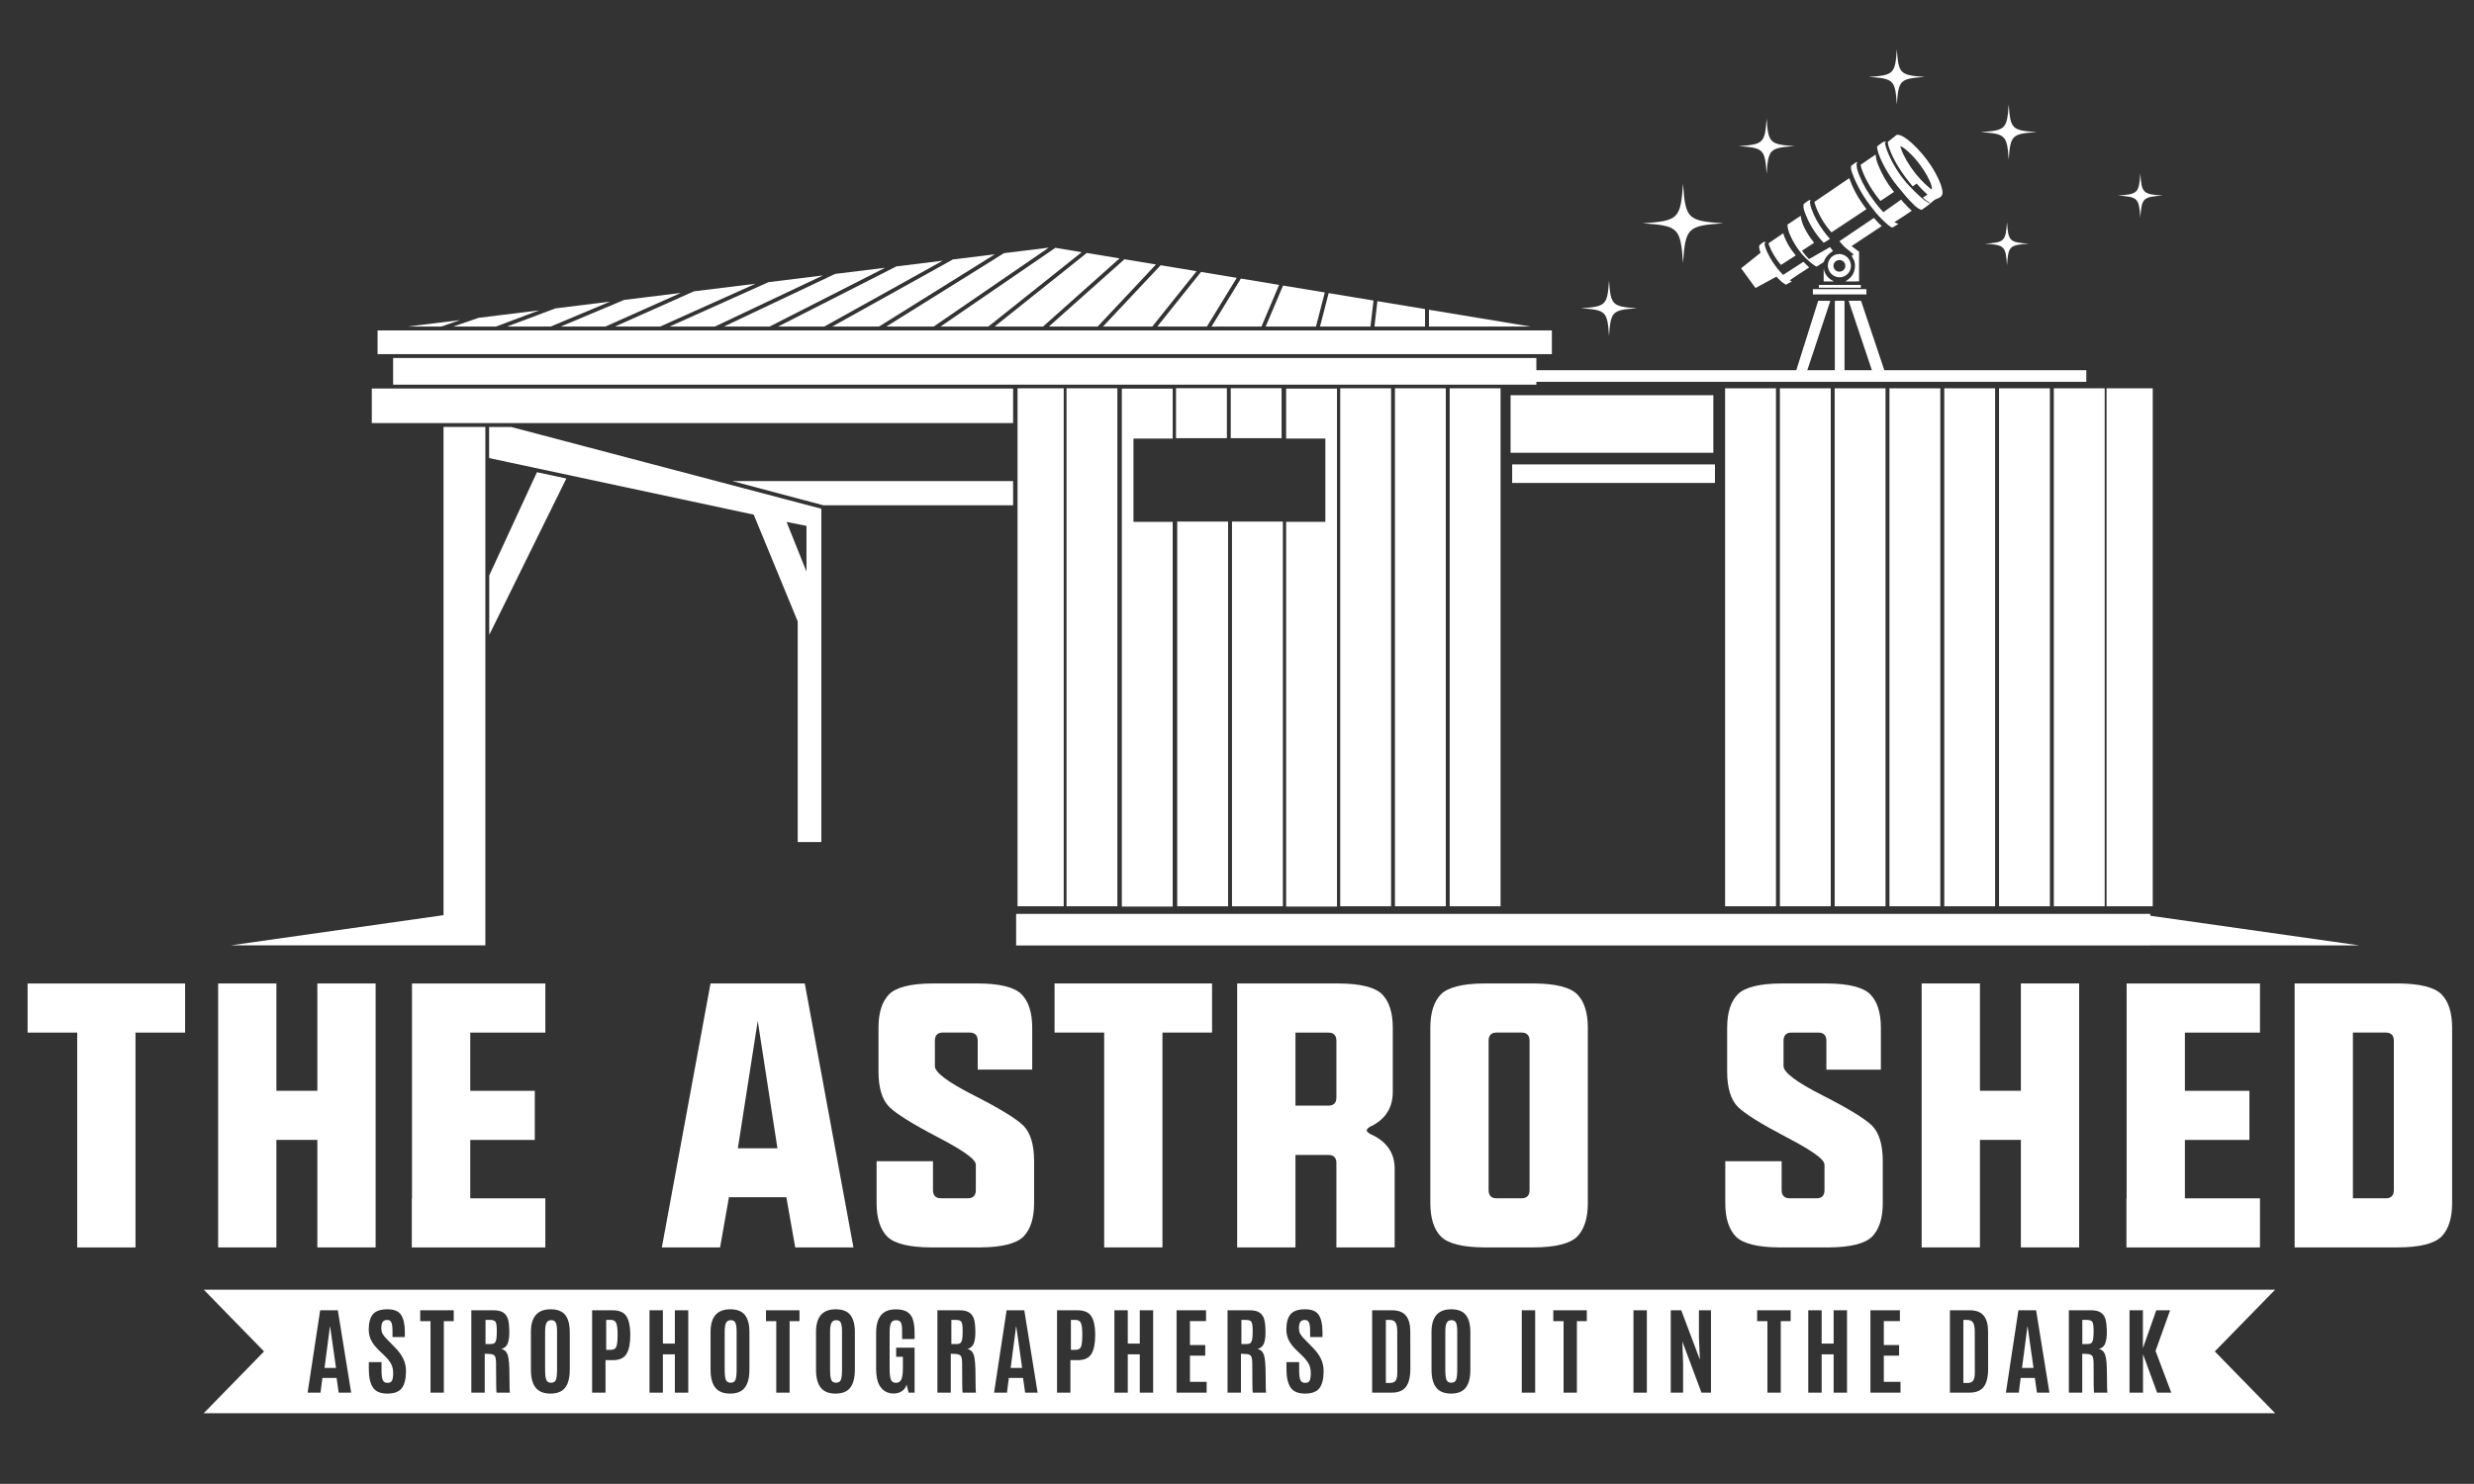<?xml version="1.0" encoding="UTF-8" standalone="no"?>
<!DOCTYPE svg PUBLIC "-//W3C//DTD SVG 1.1//EN" "http://www.w3.org/Graphics/SVG/1.1/DTD/svg11.dtd">
<svg width="100%" height="100%" viewBox="0 0 8334 5000" version="1.1" xmlns="http://www.w3.org/2000/svg" xmlns:xlink="http://www.w3.org/1999/xlink" xml:space="preserve" xmlns:serif="http://www.serif.com/" style="fill-rule:evenodd;clip-rule:evenodd;stroke-linejoin:round;stroke-miterlimit:2;">
    <rect x="0" y="0" width="8334" height="5000" fill="#333333" stroke="none"/>
    <g id="Layer-1" serif:id="Layer 1" transform="matrix(4.167,0,0,4.167,-5.229,-2285.34)">
        <g transform="matrix(1.115,0,0,1.096,373.175,812.506)">
            <path d="M0,-4.765L-38.06,0L-13.658,0L0,-4.765Z" style="fill:white;fill-rule:nonzero;"/>
        </g>
        <g transform="matrix(1.115,0,0,1.096,402.196,799.417)">
            <path d="M0,11.94L22.637,3.299L31.278,0L-12.565,5.489L-17.348,7.157L-31.058,11.94L0,11.94Z" style="fill:white;fill-rule:nonzero;"/>
        </g>
        <g transform="matrix(1.115,0,0,1.096,1246.02,815.625)">
            <rect x="-842.631" y="0" width="851.408" height="17.494" style="fill:white;fill-rule:nonzero;"/>
        </g>
        <g transform="matrix(1.115,0,0,1.096,579.154,771.172)">
            <path d="M0,37.706L52.871,12.253L78.324,0L38.878,4.938L-32.855,37.706L0,37.706Z" style="fill:white;fill-rule:nonzero;"/>
        </g>
        <g transform="matrix(1.115,0,0,1.096,498.334,777.88)">
            <path d="M0,31.587L32.814,31.587L80.28,9.905L101.962,0L57.31,5.59L39.426,13.702L0,31.587Z" style="fill:white;fill-rule:nonzero;"/>
        </g>
        <g transform="matrix(1.015,-0.453,-0.46,-0.998,497.475,816.324)">
            <path d="M-4.131,5.699L55.917,5.699L16.342,17.998L-33.691,19.108L-4.131,5.699Z" style="fill:white;fill-rule:nonzero;"/>
        </g>
        <g transform="matrix(1.115,0,0,1.096,446.413,792.361)">
            <path d="M0,18.377L43.022,0L3.471,4.951L-6.245,8.661L-31.698,18.377L0,18.377Z" style="fill:white;fill-rule:nonzero;"/>
        </g>
        <g transform="matrix(1.115,0,0,1.096,435.337,1061.82)">
            <path d="M0,-120.017C-0.316,-119.329 -0.78,-118.312 -1.369,-117.02C-1.605,-116.504 -1.86,-115.943 -2.134,-115.342C-2.545,-114.44 -2.997,-113.447 -3.486,-112.373C-3.811,-111.658 -4.153,-110.907 -4.509,-110.124C-5.577,-107.775 -6.777,-105.137 -8.065,-102.302C-8.709,-100.885 -9.375,-99.418 -10.059,-97.914C-10.742,-96.41 -11.443,-94.868 -12.155,-93.3C-12.392,-92.777 -12.631,-92.252 -12.871,-91.724C-13.351,-90.667 -13.835,-89.601 -14.322,-88.528C-14.676,-87.749 -15.032,-86.964 -15.389,-86.179C-15.657,-85.589 -15.925,-84.998 -16.194,-84.407C-17.536,-81.451 -18.885,-78.48 -20.21,-75.561C-20.563,-74.783 -20.914,-74.01 -21.263,-73.24C-21.635,-72.422 -22.004,-71.608 -22.37,-70.803C-22.606,-70.282 -22.841,-69.765 -23.075,-69.25C-24.315,-66.519 -25.508,-63.889 -26.63,-61.417C-26.92,-60.777 -27.206,-60.149 -27.486,-59.531C-27.642,-59.188 -27.796,-58.849 -27.948,-58.513C-28.365,-57.595 -28.768,-56.706 -29.156,-55.851C-29.325,-55.479 -29.49,-55.115 -29.653,-54.756C-30.028,-53.93 -30.387,-53.139 -30.729,-52.386C-31.04,-51.699 -31.337,-51.045 -31.618,-50.426C-31.926,-49.746 -32.215,-49.11 -32.484,-48.518C-32.6,-48.262 -32.712,-48.014 -32.82,-47.776C-32.951,-47.488 -33.075,-47.214 -33.194,-46.953C-33.292,-46.737 -33.386,-46.53 -33.475,-46.332C-34.023,-45.124 -34.411,-44.27 -34.598,-43.858L-34.598,0L21.303,-115.384L0,-120.017Z" style="fill:white;fill-rule:nonzero;"/>
        </g>
        <g transform="matrix(1.115,0,0,1.096,932.784,762.913)">
            <path d="M0,45.24L32.127,4.399L28.363,3.764L6.047,0L-35.761,45.24L0,45.24Z" style="fill:white;fill-rule:nonzero;"/>
        </g>
        <g transform="matrix(0.428,-1.012,-1.029,-0.421,1031.2,788.697)">
            <path d="M-23.563,0.086L9.745,0.086L3.407,27.463L-37.493,33.539L-23.563,0.086Z" style="fill:white;fill-rule:nonzero;"/>
        </g>
        <g transform="matrix(0.99,-0.504,-0.512,-0.974,637.642,822.603)">
            <path d="M-7.131,14.063L87.176,14.063L52.9,26.697L-36.547,29.29L-7.131,14.063Z" style="fill:white;fill-rule:nonzero;"/>
        </g>
        <g transform="matrix(1.115,0,0,1.096,1109.17,785.448)">
            <path d="M0,24.683L2.204,5.489L-30.338,0L-32.676,9.207L-36.607,24.683L0,24.683Z" style="fill:white;fill-rule:nonzero;"/>
        </g>
        <g transform="matrix(1.115,0,0,1.096,1156.43,812.506)">
            <path d="M0,-12.414L0,0L73.601,0L0,-12.414Z" style="fill:white;fill-rule:nonzero;"/>
        </g>
        <g transform="matrix(-1.099,-0.182,-0.185,1.081,1111.99,802.719)">
            <path d="M-35.857,-10.069L-0.819,-10.069L-1.812,8.748L-38.001,2.645L-35.857,-10.069Z" style="fill:white;fill-rule:nonzero;"/>
        </g>
        <g transform="matrix(1.115,0,0,1.096,976.923,768.327)">
            <path d="M0,40.302L8.133,26.797L21.638,4.372L-4.281,0L-35.984,40.302L0,40.302Z" style="fill:white;fill-rule:nonzero;"/>
        </g>
        <g transform="matrix(0.941,-0.587,-0.597,-0.926,732.087,822.68)">
            <path d="M-10.383,17.582L89.132,17.582L61.402,30.668L-38.996,35.739L-10.383,17.582Z" style="fill:white;fill-rule:nonzero;"/>
        </g>
        <g transform="matrix(0.756,-0.805,-0.819,-0.744,910.175,806.548)">
            <path d="M-17.123,10.521L45.246,10.521L32.562,29.929L-41.152,36.523L-17.123,10.521Z" style="fill:white;fill-rule:nonzero;"/>
        </g>
        <g transform="matrix(1.115,0,0,1.096,667.612,759.248)">
            <path d="M0,48.584L54.821,17.559L85.847,0L52.227,4.209L-33.5,48.584L0,48.584Z" style="fill:white;fill-rule:nonzero;"/>
        </g>
        <g transform="matrix(1.115,0,0,1.096,717.734,748.695)">
            <path d="M0,58.211L34.36,58.211L117.777,0L100.597,2.151L85.329,4.062L52.941,24.615L0,58.211Z" style="fill:white;fill-rule:nonzero;"/>
        </g>
        <g transform="matrix(0.826,-0.736,-0.748,-0.813,867.662,812.315)">
            <path d="M-15.572,13.859L59.333,13.859L44.404,32.775L-41.628,37.441L-15.572,13.859Z" style="fill:white;fill-rule:nonzero;"/>
        </g>
        <g transform="matrix(0.866,-0.69,-0.702,-0.851,824.738,816.787)">
            <path d="M-14.62,16.885L72.541,16.885L59.739,31.415L-41.562,38.736L-14.62,16.885Z" style="fill:white;fill-rule:nonzero;"/>
        </g>
        <g transform="matrix(1.115,0,0,1.096,1065.1,779.332)">
            <path d="M0,30.262L6.39,5.104L-19.509,0.736L-23.876,0L-36.479,30.262L0,30.262Z" style="fill:white;fill-rule:nonzero;"/>
        </g>
        <g transform="matrix(1.115,0,0,1.096,-110.935,-91.838)">
            <rect x="1589.7" y="870.684" width="36.878" height="382.15" style="fill:white;"/>
        </g>
        <g transform="matrix(1.115,0,0,1.096,-110.935,-91.838)">
            <rect x="1549.98" y="870.684" width="36.878" height="382.15" style="fill:white;"/>
        </g>
        <g transform="matrix(-1.115,0,0,1.096,3558.35,-91.838)">
            <rect x="1629.42" y="870.684" width="33.476" height="382.15" style="fill:white;"/>
        </g>
        <g transform="matrix(-1.115,0,0,1.096,1879.84,-91.838)">
            <rect x="874.69" y="870.684" width="36.878" height="382.15" style="fill:white;"/>
        </g>
        <g transform="matrix(1.115,0,0,1.096,-110.935,-91.838)">
            <rect x="1510.26" y="870.684" width="36.878" height="382.15" style="fill:white;"/>
        </g>
        <g transform="matrix(1.115,0,0,1.096,-110.935,-91.838)">
            <rect x="838.369" y="870.684" width="33.476" height="382.15" style="fill:white;"/>
        </g>
        <g transform="matrix(1.115,0,0,1.096,-110.935,-91.838)">
            <rect x="1351.37" y="870.684" width="36.878" height="382.15" style="fill:white;"/>
        </g>
        <g transform="matrix(1.115,0,0,1.096,-110.935,-91.838)">
            <rect x="1470.53" y="870.684" width="36.878" height="382.15" style="fill:white;"/>
        </g>
        <g transform="matrix(1.115,0,0,1.096,-110.935,-91.838)">
            <rect x="1430.81" y="870.684" width="36.878" height="382.15" style="fill:white;"/>
        </g>
        <g transform="matrix(1.115,0,0,1.096,-110.935,-91.838)">
            <rect x="1391.09" y="870.684" width="36.878" height="382.15" style="fill:white;"/>
        </g>
        <g transform="matrix(-1.115,0,0,1.096,2056.93,-470.34)">
            <rect x="954.135" y="1215.97" width="36.878" height="36.865" style="fill:white;"/>
        </g>
        <g transform="matrix(-1.115,0,0,1.096,2499.64,-91.838)">
            <rect x="1152.75" y="870.684" width="36.878" height="382.15" style="fill:white;"/>
        </g>
        <g transform="matrix(-1.115,0,0,1.096,2411.09,-91.838)">
            <rect x="1113.03" y="870.684" width="36.878" height="382.15" style="fill:white;"/>
        </g>
        <g transform="matrix(-1.115,0,0,1.096,2322.55,-91.838)">
            <rect x="1073.3" y="870.684" width="36.878" height="382.15" style="fill:white;"/>
        </g>
        <g transform="matrix(1.115,0,0,1.096,319.058,837.921)">
            <rect x="0" y="0" width="828.89" height="19.673" style="fill:white;fill-rule:nonzero;"/>
        </g>
        <g transform="matrix(1.115,0,0,1.096,820.254,890.542)">
            <rect x="-464.96" y="-25.485" width="464.96" height="25.485" style="fill:white;fill-rule:nonzero;"/>
        </g>
        <g transform="matrix(-1.115,0,0,1.096,2145.47,-470.34)">
            <rect x="993.858" y="1215.97" width="36.878" height="36.865" style="fill:white;"/>
        </g>
        <g transform="matrix(1.115,0,0,1.096,-110.935,15.926)">
            <rect x="993.858" y="870.684" width="36.878" height="283.843" style="fill:white;"/>
        </g>
        <g transform="matrix(1.115,0,0,1.096,1072.69,1173.75)">
            <path d="M0,-185.536L-28.448,-185.536L-28.448,98.307L8.43,98.307L8.43,-283.843L-28.448,-283.843L-28.448,-246.978L0,-246.978L0,-185.536Z" style="fill:white;fill-rule:nonzero;"/>
        </g>
        <g transform="matrix(1.115,0,0,1.096,-110.935,15.926)">
            <rect x="954.135" y="870.684" width="36.878" height="283.843" style="fill:white;"/>
        </g>
        <g transform="matrix(1.115,0,0,1.096,949.275,1241.11)">
            <path d="M0,-308.42L0,-345.285L-36.878,-345.285L-36.878,36.865L0,36.865L0,-246.978L-28.449,-246.978L-28.449,-308.42L0,-308.42Z" style="fill:white;fill-rule:nonzero;"/>
        </g>
        <g transform="matrix(1.115,0,0,1.096,820.254,957.032)">
            <path d="M0,-17.858L-203.548,-17.858L-147.484,-2.699L-138.354,-0.23L-137.494,0L0,0L0,-17.858Z" style="fill:white;fill-rule:nonzero;"/>
        </g>
        <g transform="matrix(1.115,0,0,1.096,653.212,1149.38)">
            <path d="M0,-160.318L0,-126.596L-14.426,-163.248L0,-160.318ZM-36.957,-165.417L-20.871,-125.7L-6.353,-89.855L-6.353,72.961L10.775,72.961L10.775,-172.802L10.701,-172.85L10.363,-173.066L-115.133,-206.733L-214.084,-233.279L-230.09,-233.279L-230.09,-210.333L-38.25,-168.61L-36.957,-165.417Z" style="fill:white;fill-rule:nonzero;"/>
        </g>
        <g transform="matrix(-1.115,0,0,1.096,1517.62,710.657)">
            <path d="M0,-33.764C-0.051,-31.156 -0.939,-28.416 -1.872,-26.045C-4.502,-19.367 -7.987,-13.224 -12.328,-7.617L-13.16,-6.605C-13.247,-6.498 -13.233,-6.405 -13.117,-6.326L-3.53,0.147C-3.468,0.189 -3.406,0.192 -3.341,0.156C-3.135,0.046 -2.985,-0.118 -2.893,-0.338C0.366,-4.448 3.242,-8.767 5.734,-13.297C7.518,-16.534 9.016,-19.897 10.225,-23.387C10.538,-24.289 10.783,-25.177 10.961,-26.048C11.006,-26.268 10.915,-26.496 10.729,-26.626L0.24,-33.885C0.141,-33.956 0.003,-33.885 0,-33.764" style="fill:white;fill-rule:nonzero;"/>
        </g>
        <g transform="matrix(-1.115,0,0,1.096,1509.54,712.008)">
            <path d="M0,4.381L-0.429,4.801C-0.561,4.928 -0.55,5.043 -0.398,5.145L24.718,22.102C24.788,22.15 24.853,22.144 24.912,22.079L25.894,21.014C30.424,15.519 33.934,9.385 36.42,2.611C36.747,1.72 37.004,0.829 37.192,-0.059C37.223,-0.208 37.161,-0.361 37.037,-0.445L12.063,-17.726C12.001,-17.769 11.919,-17.74 11.894,-17.67C9.717,-11.265 6.707,-5.258 2.859,0.355C2.475,0.916 1.522,2.258 0,4.381" style="fill:white;fill-rule:nonzero;"/>
        </g>
        <g transform="matrix(-1.115,0,0,1.096,1465.5,738.026)">
            <path d="M0,-19.362C-1.923,-13.656 -4.821,-8.162 -8.691,-2.881C-9.41,-1.9 -10.106,-0.945 -10.78,-0.014L-13.43,3.09C-13.526,3.205 -13.509,3.301 -13.382,3.377C-12.314,4.025 -11.237,4.727 -10.152,5.48C-9.997,5.59 -9.627,5.773 -9.049,6.035C-8.962,6.075 -8.889,6.058 -8.827,5.987L-6.447,3.259C-1.432,-2.822 2.376,-9.622 4.979,-17.141C5.514,-18.688 5.74,-20.242 5.652,-21.806C5.633,-22.156 5.449,-22.491 5.105,-22.815C4.702,-23.193 3.792,-23.861 2.374,-24.823C1.658,-25.305 1.195,-25.437 0.443,-25.107C0.366,-25.074 0.355,-24.969 0.423,-24.921C0.865,-24.591 1.046,-24.081 0.958,-23.385C0.804,-22.136 0.482,-20.794 0,-19.362" style="fill:white;fill-rule:nonzero;"/>
        </g>
        <g transform="matrix(-1.115,0,0,1.096,1466.98,743.366)">
            <path d="M0,0.237L-0.66,1.131C-0.708,1.195 -0.691,1.291 -0.623,1.336L8.074,7.121C6.569,9.326 4.873,11.388 3.003,13.321L-12.291,4.429L-14.431,7.368C-14.431,7.368 -11.494,9.025 -9.401,12.021C-9.231,12.27 -9.059,12.518 -8.907,12.776C-8.463,13.534 -8.1,14.331 -7.834,15.178C-7.809,15.263 -7.705,15.401 -7.527,15.59C-7.409,15.717 -7.276,15.821 -7.132,15.906C-5.604,16.805 -4.119,17.752 -2.673,18.747C-2.526,18.849 -2.334,18.849 -2.188,18.747C-0.806,17.792 0.35,17.087 1.474,16.159C1.816,15.878 2.124,15.569 2.457,15.28L2.696,15.123L2.737,15.029C6.656,11.585 9.995,7.665 12.689,3.217C14.144,0.812 15.415,-1.584 16.5,-3.975C17.583,-6.351 18.276,-8.795 18.581,-11.307C18.648,-11.885 18.626,-12.142 18.118,-12.497C15.184,-14.549 12.181,-16.576 9.114,-18.578C9.063,-18.612 8.999,-18.581 8.99,-18.521C8.553,-15.33 7.6,-12.294 6.129,-9.413C4.186,-5.607 2.145,-2.39 0,0.237" style="fill:white;fill-rule:nonzero;"/>
        </g>
        <g transform="matrix(-1.115,0,0,1.096,1522.34,769.445)">
            <path d="M0,-34.898C0.251,-34.642 0.668,-34.312 1.252,-33.911C4.587,-31.622 11.201,-27.171 21.096,-20.554C21.282,-20.428 21.448,-20.315 21.597,-20.21C21.685,-20.148 21.688,-20.016 21.6,-19.951L16.41,-16.004C16.351,-15.962 16.323,-15.903 16.323,-15.83L16.323,5.833C16.323,5.911 16.362,5.951 16.438,5.951L19.599,5.979L25.84,5.976C26.159,5.976 26.181,5.892 25.911,5.725C24.729,4.998 23.616,4.107 22.573,3.05C21.208,1.666 20.278,0.011 19.785,-1.917C19.111,-4.375 19.117,-6.783 19.801,-9.137L21.609,-12.788C21.651,-12.87 21.634,-12.943 21.563,-13.005C21.138,-13.383 20.78,-13.453 20.348,-14.014L24.075,-17.152C25.285,-18.06 26.407,-19.056 27.464,-20.115L27.482,-20.112L27.588,-20.234C27.675,-20.321 27.77,-20.401 27.856,-20.49C27.89,-20.523 27.901,-20.555 27.896,-20.586L30.596,-23.675L5.572,-40.877L1.915,-36.726L0.006,-35.056C-0.053,-35.005 -0.053,-34.952 0,-34.898" style="fill:white;fill-rule:nonzero;"/>
        </g>
        <g transform="matrix(-1.115,0,0,1.096,1488.24,758.394)">
            <path d="M0,8.869C-2.377,8.869 -4.302,6.943 -4.302,4.567C-4.302,2.19 -2.377,0.265 0,0.265C2.376,0.265 4.302,2.19 4.302,4.567C4.302,6.943 2.376,8.869 0,8.869M2.216,-3.872C-2.25,-5.06 -6.859,-2.303 -8.08,2.283C-9.3,6.87 -6.67,11.553 -2.205,12.741C2.261,13.929 6.87,11.172 8.091,6.586C9.312,1.999 6.681,-2.684 2.216,-3.872" style="fill:white;fill-rule:nonzero;"/>
        </g>
        <g transform="matrix(-1.115,0,0,1.096,1471.82,781.157)">
            <path d="M0,-2.12L-30.136,-2.12C-30.204,-2.12 -30.26,-2.064 -30.26,-1.996L-30.26,-0.124C-30.26,-0.056 -30.204,0 -30.136,0L0,0C0.068,0 0.124,-0.056 0.124,-0.124L0.124,-1.996C0.124,-2.064 0.068,-2.12 0,-2.12" style="fill:white;fill-rule:nonzero;"/>
        </g>
        <g transform="matrix(-1.115,0,0,1.096,1510.07,786.405)">
            <path d="M0,-3.705L0,-0.001C0,0.059 0.048,0.107 0.107,0.107L38.695,0.107C38.754,0.107 38.802,0.059 38.802,-0.001L38.802,-3.705C38.802,-3.764 38.754,-3.812 38.695,-3.812L0.107,-3.812C0.048,-3.812 0,-3.764 0,-3.705" style="fill:white;fill-rule:nonzero;"/>
        </g>
        <g transform="matrix(-1.115,0,0,1.096,1454.11,803.349)">
            <path d="M0,38.465L-0.644,36.39L-15.205,-10.55C-15.219,-10.595 -15.258,-10.623 -15.303,-10.623L-23.902,-10.623C-23.972,-10.623 -24.023,-10.555 -24.003,-10.488C-24.003,-10.488 -14.116,19.828 -8.697,36.39C-8.461,37.109 -8.235,37.802 -8.017,38.465C-7.779,39.193 -7.552,39.887 -7.338,40.539L-27.31,40.539L-27.31,38.465L-27.309,36.39L-27.299,-10.527C-27.299,-10.6 -27.358,-10.66 -27.431,-10.659L-34.186,-10.671C-34.259,-10.671 -34.318,-10.612 -34.318,-10.539L-34.329,36.39L-34.329,38.465L-34.33,40.539L-54.166,40.539L-53.483,38.465L-52.799,36.39L-37.326,-10.547C-37.307,-10.609 -37.352,-10.671 -37.414,-10.671L-46.224,-10.671C-46.266,-10.671 -46.299,-10.645 -46.314,-10.609L-61.807,36.39L-62.49,38.465L-63.174,40.539L-209.642,40.539L-209.642,49.136L240.209,49.136L240.209,40.539L0.643,40.539L0,38.465Z" style="fill:white;fill-rule:nonzero;"/>
        </g>
        <g transform="matrix(-1.115,0,0,1.096,1516.64,700.636)">
            <path d="M0,9.881C-0.75,10.876 -1.534,11.905 -2.348,12.968C-3.64,14.591 -5.003,16.158 -6.413,17.689L-19.246,8.422C-20.145,9.504 -22.1,11.797 -24.146,13.882C-24.446,14.195 -24.758,14.495 -25.058,14.794C-25.736,15.446 -26.4,16.045 -27.026,16.554C-26.074,17.244 -25.123,17.922 -24.146,18.6C-22.335,19.864 -20.484,21.101 -18.595,22.313C-18.386,22.457 -18.152,22.587 -17.917,22.73L-17.852,22.77L-14.416,25.041C-15.246,25.558 -16.118,25.99 -17.123,26.187C-17.301,26.221 -17.315,26.288 -17.166,26.39C-15.613,27.452 -14.262,28.408 -12.762,28.995C-12.669,29.031 -12.582,29.023 -12.497,28.972C-10.67,27.873 -9.007,26.55 -7.51,25.003C-4.249,21.967 -1.294,18.648 1.359,15.054C7.425,7.417 12.689,-1.505 16.01,-10.755C16.689,-12.652 17.301,-14.403 17.027,-16.089C16.979,-16.385 16.805,-16.65 16.509,-16.884C15.361,-17.783 14.465,-18.445 13.822,-18.866C13.515,-19.066 13.275,-19.15 13.106,-19.125C12.821,-19.077 12.554,-18.967 12.302,-18.795C12.198,-18.725 12.209,-18.674 12.333,-18.646C12.596,-18.586 12.787,-18.507 12.914,-18.406C12.99,-18.344 13.03,-18.262 13.033,-18.164C13.109,-15.054 12.097,-12.049 10.873,-9.058C8.175,-2.453 4.55,3.859 0,9.881" style="fill:white;fill-rule:nonzero;"/>
        </g>
        <g transform="matrix(-1.115,0,0,1.096,1440.87,737.195)">
            <path d="M0,23.164L0.465,22.589C4.02,18.2 6.78,13.382 8.739,8.135C8.838,7.879 8.869,7.614 8.832,7.34C8.818,7.247 8.773,7.174 8.697,7.12L-1.629,-0.026C-1.714,-0.082 -1.827,-0.037 -1.846,0.061C-1.962,0.648 -2.128,1.237 -2.351,1.829C-4.158,6.661 -6.701,11.095 -9.979,15.129L-10.755,16.048C-10.831,16.136 -10.82,16.212 -10.721,16.277L-0.203,23.195C-0.127,23.246 -0.059,23.234 0,23.164" style="fill:white;fill-rule:nonzero;"/>
        </g>
        <g transform="matrix(-1.115,0,0,1.096,1475.6,775.799)">
            <path d="M0,-8.99C-0.818,-4.925 -3.135,-1.956 -6.952,-0.082C-7.175,0.028 -7.164,0.11 -6.924,0.169C-6.794,0.2 -6.583,0.217 -6.287,0.22C-4.048,0.234 -1.985,0.229 -0.099,0.203C-0.003,0.2 0.073,0.124 0.073,0.028L0.073,-8.982C0.073,-9.221 0.048,-9.224 0,-8.99" style="fill:white;fill-rule:nonzero;"/>
        </g>
        <g transform="matrix(-1.115,0,0,1.096,1462.87,761.451)">
            <path d="M0,2.16L-0.67,2.746C-0.777,2.842 -0.765,3.013 -0.644,3.092L7.029,8.139L13.274,12.481C12.783,12.756 12.27,12.991 11.729,13.174C11.687,13.188 11.684,13.241 11.72,13.264L15.845,15.646C15.915,15.688 16.002,15.691 16.076,15.652C17.567,14.882 18.895,13.887 20.065,12.672C21.051,11.759 22.005,10.789 22.934,9.775L22.938,9.779L23.597,10.142L24.875,10.848L26.661,11.834L29.675,13.497L38.081,18.136L38.169,18.013L38.877,17.024L39.082,16.739L39.269,16.478L40.896,14.205L41.984,12.686L42.704,11.68L42.947,11.34L43.299,10.849L44.188,9.608L45.935,7.168L46.604,6.234L48.496,3.591L34.398,-7.897L34.397,-7.897C34.632,-8.542 34.866,-9.245 35.096,-10.016C35.333,-10.814 35.452,-11.595 35.449,-12.362C35.449,-12.957 35.294,-13.354 34.848,-13.763C34.135,-14.42 33.21,-15.133 32.08,-15.903C31.998,-15.959 31.908,-15.976 31.812,-15.956C31.37,-15.858 31.017,-15.748 30.755,-15.621C30.516,-15.505 30.524,-15.415 30.783,-15.353C31.276,-15.232 31.502,-14.848 31.46,-14.203C31.423,-13.622 31.276,-12.931 31.02,-12.131C29.221,-6.512 26.005,-1.257 22.371,3.535C20.986,5.299 19.581,6.936 18.067,8.469L3.309,-1.2L0,2.16Z" style="fill:white;fill-rule:nonzero;"/>
        </g>
        <g transform="matrix(-1.115,0,0,1.096,1561.26,680.716)">
            <path d="M0,12.816C1.249,10.059 2.608,7.508 4.305,4.903C5.218,3.499 5.909,2.464 6.377,1.802C9.17,-2.156 12.263,-5.711 15.649,-8.86C16.678,-9.816 17.845,-10.774 19.156,-11.736C19.767,-12.184 20.393,-12.559 21.039,-12.863C21.18,-12.931 21.338,-12.801 21.295,-12.649C20.695,-10.492 19.9,-8.401 18.916,-6.377C15.75,0.11 11.688,6.104 6.724,11.601C4.55,14.006 2.255,16.205 -0.167,18.198C-0.33,18.33 -0.744,18.621 -1.41,19.069C-1.489,19.122 -1.599,19.069 -1.601,18.973C-1.675,16.963 -0.821,14.629 0,12.816M-4.364,26.314C-3.829,26.525 -3.124,27.024 -2.253,27.811C-0.787,29.133 0.857,30.497 2.675,31.899C3.715,32.702 4.784,33.441 5.88,34.117C5.974,34.174 6.086,34.185 6.191,34.145C7.547,33.613 8.835,32.815 10.056,31.752C10.283,31.554 10.497,31.34 10.72,31.135C10.786,31.077 10.845,31.042 10.913,30.979C15.348,26.826 20.447,20.27 20.447,20.27L20.423,20.265C22.317,18.078 24.127,15.834 25.818,13.509C28.995,9.137 31.771,4.533 34.148,-0.301C35.318,-2.686 36.313,-5.057 37.133,-7.417C37.401,-8.186 37.725,-9.464 38.111,-11.254C38.255,-11.933 38.159,-12.491 37.821,-12.928C37.751,-13.021 37.348,-13.34 36.609,-13.889C35.456,-14.744 34.464,-15.463 33.626,-16.043C33.547,-16.097 33.46,-16.131 33.367,-16.139C32.944,-16.187 32.36,-16.125 31.613,-15.947C31.492,-15.919 31.478,-15.863 31.571,-15.781C31.687,-15.677 31.816,-15.617 31.96,-15.598C32.262,-15.558 32.467,-15.279 32.422,-14.978C32.208,-13.616 31.836,-12.184 31.303,-10.681C30.477,-8.333 29.553,-6.092 28.532,-3.963C26.319,0.666 23.717,5.072 20.731,9.258L16.943,14.13C13.543,18 9.929,21.665 6.103,25.121C4.336,26.72 2.563,27.983 0.789,28.913C0.44,29.096 0.2,29.195 0.073,29.215C-0.584,29.305 -0.606,29.184 0.008,28.848C1.649,27.955 3.27,26.74 4.874,25.203C4.917,25.164 4.911,25.093 4.86,25.059L1.604,22.861C4.407,20.507 8.437,15.949 9.471,14.765L12.249,16.712C12.328,16.766 12.435,16.749 12.492,16.675L17.614,10.05C19.173,7.947 20.969,5.241 23.001,1.929C25.651,-2.387 27.836,-6.988 29.553,-11.879C29.945,-13.002 30.224,-14.174 30.384,-15.398C30.429,-15.745 30.308,-16.046 30.018,-16.3C29.722,-16.562 27.867,-18.067 24.456,-20.819C23.996,-21.188 23.556,-21.369 22.939,-21.276C21.707,-21.087 20.591,-20.695 19.587,-20.094C17.25,-18.693 15.045,-17.03 12.974,-15.105C7.733,-10.23 3.137,-4.75 -0.812,1.342C-3.366,5.28 -5.537,9.391 -7.324,13.679C-8.083,15.497 -8.652,17.298 -9.035,19.083C-9.3,20.315 -9.453,21.891 -9.005,23.004C-8.223,24.935 -6.408,25.513 -4.364,26.314" style="fill:white;fill-rule:nonzero;"/>
        </g>
        <g transform="matrix(-1.115,0,0,1.096,1361.82,696.889)">
            <path d="M0,58.609C1.798,32.56 3.256,31.103 29.305,29.304C3.256,27.506 1.798,26.048 0,0C-1.798,26.048 -3.256,27.506 -29.305,29.304C-3.256,31.103 -1.798,32.56 0,58.609" style="fill:white;fill-rule:nonzero;"/>
        </g>
        <g transform="matrix(-1.115,0,0,1.096,1429.41,644.279)">
            <path d="M0,40.715C1.249,22.62 2.262,21.607 20.358,20.358C2.262,19.108 1.249,18.096 0,0C-1.249,18.096 -2.262,19.108 -20.357,20.358C-2.262,21.607 -1.249,22.62 0,40.715" style="fill:white;fill-rule:nonzero;"/>
        </g>
        <g transform="matrix(-1.115,0,0,1.096,1302.01,775.39)">
            <path d="M0,40.715C1.249,22.62 2.262,21.607 20.357,20.358C2.262,19.108 1.249,18.096 0,0C-1.249,18.096 -2.262,19.108 -20.357,20.358C-2.262,21.607 -1.249,22.62 0,40.715" style="fill:white;fill-rule:nonzero;"/>
        </g>
        <g transform="matrix(0,-1.096,1.115,0,1623.73,728.051)">
            <path d="M-15.9,-15.9C-14.924,-1.767 -14.133,-0.976 -0,-0C-14.133,0.976 -14.924,1.767 -15.9,15.9C-16.876,1.767 -17.667,0.976 -31.799,-0C-17.667,-0.976 -16.876,-1.767 -15.9,-15.9" style="fill:white;fill-rule:nonzero;"/>
        </g>
        <g transform="matrix(-1.115,0,0,1.096,1625.12,632.95)">
            <path d="M0,40.715C1.249,22.62 2.262,21.607 20.358,20.358C2.262,19.108 1.249,18.096 0,0C-1.249,18.096 -2.262,19.108 -20.357,20.358C-2.262,21.607 -1.249,22.62 0,40.715" style="fill:white;fill-rule:nonzero;"/>
        </g>
        <g transform="matrix(-1.115,0,0,1.096,1731.51,688.694)">
            <path d="M0,32.636C1.001,18.131 1.813,17.319 16.318,16.318C1.813,15.317 1.001,14.505 0,0C-1.001,14.505 -1.813,15.317 -16.318,16.318C-1.813,17.319 -1.001,18.131 0,32.636" style="fill:white;fill-rule:nonzero;"/>
        </g>
        <g transform="matrix(-1.115,0,0,1.096,1534.68,588.318)">
            <path d="M0,40.715C1.249,22.62 2.262,21.607 20.357,20.358C2.262,19.108 1.249,18.096 0,0C-1.249,18.096 -2.262,19.108 -20.357,20.358C-2.262,21.607 -1.249,22.62 0,40.715" style="fill:white;fill-rule:nonzero;"/>
        </g>
        <g transform="matrix(1.115,0,0,1.096,1745.19,1310.67)">
            <path d="M0,-19.109L-2.539,-19.476L-5.078,-19.842L-5.078,-21.211L-827.336,-21.211L-827.336,2.102L-5.078,2.102L-5.078,2.056L146.581,2.056L0,-19.109Z" style="fill:white;fill-rule:nonzero;"/>
        </g>
        <g transform="matrix(1.115,0,0,1.096,359.806,893.66)">
            <path d="M-154.11,382.471L30.328,382.471L30.328,0L0,0L0,360.219L-2.845,360.63L-154.11,382.471Z" style="fill:white;fill-rule:nonzero;"/>
        </g>
        <g transform="matrix(-1.115,0,0,1.096,2720.99,-452.872)">
            <rect x="1196.99" y="1205.19" width="147.022" height="42.478" style="fill:white;"/>
        </g>
        <g transform="matrix(1.115,0,0,1.096,-110.935,-372.567)">
            <rect x="1196.99" y="1182.97" width="147.022" height="13.674" style="fill:white;"/>
        </g>
        <g transform="matrix(1.115,0,0,1.096,23.573,1517.44)">
            <path d="M0,-122.276L35.969,-122.276L35.969,36.232L78.219,36.232L78.219,-122.276L114.187,-122.276L114.187,-158.508L0,-158.508L0,-122.276Z" style="fill:white;fill-rule:nonzero;"/>
        </g>
        <g transform="matrix(1.115,0,0,1.096,224.7,1430.63)">
            <path d="M0,36.096L29.687,36.096L29.687,115.418L71.937,115.418L71.937,-79.322L29.687,-79.322L29.687,-0.136L0,-0.136L0,-79.322L-42.25,-79.322L-42.25,115.418L0,115.418L0,36.096Z" style="fill:white;fill-rule:nonzero;"/>
        </g>
        <g transform="matrix(1.115,0,0,1.096,442.112,1517.44)">
            <path d="M0,-122.276L0,-158.508L-96.681,-158.508L-96.681,-0L-96.818,-0L-96.818,36.232L0,36.232L0,-0L-54.431,-0L-54.431,-43.09L-7.659,-43.09L-7.659,-79.322L-54.431,-79.322L-54.431,-122.276L0,-122.276Z" style="fill:white;fill-rule:nonzero;"/>
        </g>
        <g transform="matrix(1.115,0,0,1.096,613.825,1526.9)">
            <path d="M0,-139.542L14.279,-45.559L-14.427,-45.559L0,-139.542ZM-20.883,-9.464L20.737,-9.464L27.164,27.599L69.384,27.599L34.101,-167.141L-34.247,-167.141L-69.531,27.599L-27.31,27.599L-20.883,-9.464Z" style="fill:white;fill-rule:nonzero;"/>
        </g>
        <g transform="matrix(1.115,0,0,1.096,940.985,1343.68)">
            <path d="M0,194.74L0,36.232L35.969,36.232L35.969,0L-78.218,0L-78.218,36.232L-42.249,36.232L-42.249,194.74L0,194.74Z" style="fill:white;fill-rule:nonzero;"/>
        </g>
        <g transform="matrix(1.115,0,0,1.096,753.595,1343.68)">
            <path d="M0,194.74L35.828,194.74C51.407,194.652 61.951,192.01 67.163,186.888C72.363,181.6 75.004,173.266 75.004,162.127L75.004,130.945C75.004,118.899 72.363,110.105 67.153,104.807C61.857,99.604 49.817,92.125 31.378,82.588C12.329,72.738 3.068,65.651 3.068,60.922L3.068,42.186C3.068,38.291 5.032,36.232 8.748,36.232L28.305,36.232C32.111,36.232 34.123,38.291 34.123,42.186L34.123,63.585L73.638,63.585L73.638,32.613C73.638,21.477 70.996,13.142 65.786,7.842C60.584,2.732 50.04,0.09 34.454,0L1.363,0C-14.218,0.09 -24.763,2.732 -29.972,7.852C-35.172,13.139 -37.813,21.474 -37.813,32.613L-37.813,65.026C-37.813,77.069 -35.174,85.862 -29.967,91.159C-24.663,96.371 -12.853,103.85 5.138,113.386C29.892,126.512 32.755,131.255 32.755,133.68L32.755,152.554C32.755,156.449 30.79,158.508 27.075,158.508L7.517,158.508C3.712,158.508 1.7,156.449 1.7,152.554L1.7,131.155L-39.181,131.155L-39.181,162.127C-39.181,173.268 -36.541,181.601 -31.33,186.897C-26.13,192.01 -15.585,194.652 0,194.74" style="fill:white;fill-rule:nonzero;"/>
        </g>
        <g transform="matrix(1.115,0,0,1.096,1075.12,1458.36)">
            <path d="M0,-14.488L-23.87,-14.488L-23.87,-68.382L0,-68.382C3.805,-68.382 5.818,-66.323 5.818,-62.428L5.818,-20.442C5.818,-16.547 3.805,-14.488 0,-14.488M48.067,90.126L48.067,31.938C48.067,20.904 42.731,12.619 32.209,7.313C29.319,6.076 27.956,5.001 27.832,3.846L27.823,3.769L27.831,3.692C27.951,2.455 29.356,1.301 32.252,0.061C41.817,-5.209 46.701,-13.499 46.701,-24.545L46.701,-72.001C46.701,-83.138 44.059,-91.472 38.847,-96.772C33.646,-101.882 23.101,-104.524 7.517,-104.614L-66.119,-104.614L-66.119,90.126L-23.87,90.126L-23.87,21.881L0,21.881C3.805,21.881 5.818,23.94 5.818,27.836L5.818,90.126L48.067,90.126Z" style="fill:white;fill-rule:nonzero;"/>
        </g>
        <g transform="matrix(1.115,0,0,1.096,1237.76,1389.92)">
            <path d="M0,110.368C0,114.263 -2.012,116.323 -5.818,116.323L-24.006,116.323C-27.724,116.323 -29.688,114.263 -29.688,110.368L-29.688,0C-29.688,-3.895 -27.724,-5.954 -24.006,-5.954L-5.818,-5.954C-2.012,-5.954 0,-3.895 0,0L0,110.368ZM-32.76,-42.186C-48.342,-42.095 -58.886,-39.453 -64.096,-34.334C-69.297,-29.045 -71.938,-20.711 -71.938,-9.572L-71.938,119.941C-71.938,131.081 -69.297,139.415 -64.087,144.711C-58.886,149.825 -48.342,152.467 -32.756,152.554L3.073,152.554C18.653,152.467 29.196,149.825 34.407,144.702C39.608,139.413 42.25,131.079 42.25,119.941L42.25,-9.572C42.25,-20.709 39.608,-29.043 34.397,-34.343C29.196,-39.453 18.653,-42.095 3.068,-42.186L-32.76,-42.186Z" style="fill:white;fill-rule:nonzero;"/>
        </g>
        <g transform="matrix(1.115,0,0,1.096,1395.98,1413.38)">
            <path d="M0,67.57L0,98.541C0,109.682 2.641,118.016 7.851,123.312C13.051,128.425 23.596,131.067 39.181,131.155L75.01,131.155C90.589,131.067 101.133,128.425 106.344,123.302C111.544,118.015 114.185,109.681 114.185,98.541L114.185,67.36C114.185,55.314 111.544,46.52 106.334,41.222C101.038,36.018 88.998,28.54 70.559,19.003C51.51,9.152 42.249,2.065 42.249,-2.663L42.249,-21.4C42.249,-25.294 44.214,-27.353 47.929,-27.353L67.487,-27.353C71.292,-27.353 73.304,-25.294 73.304,-21.4L73.304,-0.001L112.819,-0.001L112.819,-30.972C112.819,-42.109 110.177,-50.443 104.967,-55.743C99.766,-60.853 89.221,-63.495 73.636,-63.585L40.545,-63.585C24.963,-63.495 14.418,-60.853 9.209,-55.734C4.009,-50.446 1.368,-42.112 1.368,-30.972L1.368,1.44C1.368,13.484 4.008,22.276 9.214,27.573C14.515,32.784 26.326,40.262 44.319,49.801C69.073,62.927 71.936,67.669 71.936,70.095L71.936,88.968C71.936,92.864 69.972,94.923 66.256,94.923L46.7,94.923C42.893,94.923 40.881,92.864 40.881,88.968L40.881,67.57L0,67.57Z" style="fill:white;fill-rule:nonzero;"/>
        </g>
        <g transform="matrix(1.115,0,0,1.096,1682.06,1343.68)">
            <path d="M0,194.74L0,0L-42.249,0L-42.249,79.186L-71.936,79.186L-71.936,0L-114.185,0L-114.185,194.74L-71.936,194.74L-71.936,115.418L-42.249,115.418L-42.249,194.74L0,194.74Z" style="fill:white;fill-rule:nonzero;"/>
        </g>
        <g transform="matrix(1.115,0,0,1.096,1828.23,1517.44)">
            <path d="M0,-122.276L0,-158.508L-96.681,-158.508L-96.681,-0L-96.817,-0L-96.817,36.232L0,36.232L0,-0L-54.432,-0L-54.432,-43.09L-7.658,-43.09L-7.658,-79.322L-54.432,-79.322L-54.432,-122.276L0,-122.276Z" style="fill:white;fill-rule:nonzero;"/>
        </g>
        <g transform="matrix(1.115,0,0,1.096,1936.46,1389.92)">
            <path d="M0,110.368C0,114.263 -2.012,116.323 -5.818,116.323L-29.686,116.323L-29.686,-5.954L-5.818,-5.954C-2.012,-5.954 0,-3.895 0,0L0,110.368ZM3.068,-42.186L-71.936,-42.186L-71.936,152.554L3.073,152.554C18.652,152.467 29.196,149.825 34.409,144.702C39.61,139.412 42.25,131.078 42.25,119.941L42.25,-9.572C42.25,-20.709 39.61,-29.043 34.399,-34.343C29.196,-39.453 18.652,-42.095 3.068,-42.186" style="fill:white;fill-rule:nonzero;"/>
        </g>
        <g transform="matrix(1.115,0,0,1.096,592.084,1666.55)">
            <path d="M0,-46.17C-1.655,-46.17 -2.812,-45.508 -3.476,-44.184C-4.14,-42.86 -4.472,-40.771 -4.472,-37.917L-4.472,-9.565C-4.472,-5.997 -4.188,-3.51 -3.621,-2.106C-3.055,-0.702 -1.89,0 -0.127,0C1.634,0 2.793,-0.719 3.349,-2.158C3.904,-3.597 4.181,-6.066 4.181,-9.565L4.181,-37.882C4.181,-40.76 3.898,-42.86 3.33,-44.184C2.762,-45.508 1.653,-46.17 0,-46.17" style="fill:white;fill-rule:nonzero;"/>
        </g>
        <g transform="matrix(1.115,0,0,1.096,774.024,1635.25)">
            <path d="M0,-17.785L-3.296,-17.785L-3.296,0L0.578,0C1.81,0 2.721,-0.264 3.313,-0.794C3.903,-1.324 4.314,-2.233 4.543,-3.523C4.773,-4.812 4.887,-6.781 4.887,-9.428L4.887,-9.808C4.887,-13.1 4.598,-15.252 4.018,-16.265C3.438,-17.278 2.1,-17.785 0,-17.785" style="fill:white;fill-rule:nonzero;"/>
        </g>
        <g transform="matrix(1.115,0,0,1.096,677.294,1666.55)">
            <path d="M0,-46.17C-1.655,-46.17 -2.813,-45.508 -3.476,-44.184C-4.14,-42.86 -4.472,-40.771 -4.472,-37.917L-4.472,-9.565C-4.472,-5.997 -4.188,-3.51 -3.621,-2.106C-3.055,-0.702 -1.89,0 -0.127,0C1.634,0 2.793,-0.719 3.349,-2.158C3.904,-3.597 4.181,-6.066 4.181,-9.565L4.181,-37.882C4.181,-40.76 3.898,-42.86 3.33,-44.184C2.762,-45.508 1.653,-46.17 0,-46.17" style="fill:white;fill-rule:nonzero;"/>
        </g>
        <g transform="matrix(1.115,0,0,1.096,495.11,1639.94)">
            <path d="M0,-22.066L-3.403,-22.066L-3.403,0L-0.072,0C1.98,0 3.314,-0.754 3.929,-2.261C4.544,-3.769 4.852,-6.641 4.852,-10.877L4.852,-12.052C4.828,-15.643 4.495,-18.209 3.856,-19.752C3.216,-21.294 1.932,-22.066 0,-22.066" style="fill:white;fill-rule:nonzero;"/>
        </g>
        <g transform="matrix(-0.142,1.087,1.105,0.139,839.833,1639.67)">
            <path d="M-14.854,-17.454L15.922,-17.454L14.864,-9.195L-14.872,-17.311L-14.854,-17.454Z" style="fill:white;fill-rule:nonzero;"/>
        </g>
        <g transform="matrix(-0.142,1.087,1.105,0.139,285.152,1639.67)">
            <path d="M-14.854,-17.455L15.922,-17.455L14.864,-9.193L-14.872,-17.311L-14.854,-17.455Z" style="fill:white;fill-rule:nonzero;"/>
        </g>
        <g transform="matrix(1.115,0,0,1.096,1745.1,1607.92)">
            <path d="M0,60.812L-10.247,32.426L-10.247,60.812L-20.022,60.812L-20.022,0.035L-10.319,0.035L-10.319,28.006L-0.616,0.035L9.414,0.035L-1.158,30.009L10.246,60.812L0,60.812ZM-45.721,60.812C-45.964,60.352 -46.084,53.088 -46.084,39.022C-46.084,36.328 -46.422,34.539 -47.097,33.652C-47.773,32.766 -49.137,32.3 -51.19,32.253L-54.303,32.116L-54.303,60.812L-64.006,60.812L-64.006,0.035L-47.966,0.035C-44.636,0.035 -42.149,0.674 -40.508,1.951C-38.867,3.229 -37.787,5.013 -37.267,7.304C-36.748,9.595 -36.488,12.587 -36.488,16.282C-36.488,19.977 -36.899,22.792 -37.719,24.725C-38.54,26.659 -40.061,27.96 -42.281,28.628C-40.086,28.996 -38.552,30.412 -37.683,32.875C-36.815,35.339 -36.38,40.466 -36.38,48.26C-36.38,56.052 -36.259,60.237 -36.018,60.812L-45.721,60.812ZM-87.136,60.812L-88.656,49.969L-98.941,49.969L-100.315,60.812L-109.657,60.812L-100.569,0.035L-87.751,0.035L-78.085,60.812L-87.136,60.812ZM-125.727,56.53C-127.851,59.385 -131.362,60.812 -136.263,60.812L-150.238,60.812L-150.238,0.035L-135.937,0.035C-131.254,0.035 -127.857,1.353 -125.745,3.988C-123.632,6.625 -122.576,10.51 -122.576,15.643L-122.54,43.063C-122.54,49.187 -123.603,53.676 -125.727,56.53M-186.069,60.812L-207.866,60.812L-207.866,0.035L-186.504,0.035L-186.504,8.012L-198.163,8.012L-198.163,25.692L-187.084,25.692L-187.084,33.497L-198.163,33.497L-198.163,52.835L-186.069,52.835L-186.069,60.812ZM-224.843,60.812L-234.546,60.812L-234.546,32.564L-243.236,32.564L-243.236,60.812L-252.939,60.812L-252.939,0.035L-243.236,0.035L-243.236,24.622L-234.546,24.622L-234.546,0.035L-224.843,0.035L-224.843,60.812ZM-265.714,8.046L-272.883,8.046L-272.883,60.812L-282.55,60.812L-282.55,8.046L-290.008,8.046L-290.008,0.035L-265.714,0.035L-265.714,8.046ZM-323.486,60.812L-330.366,60.812L-344.233,23.067L-343.69,39.022L-343.69,60.812L-352.633,60.812L-352.633,0.035L-345.03,0.035L-331.524,36.501L-332.212,19.925L-332.212,0.035L-323.486,0.035L-323.486,60.812ZM-369.969,60.812L-379.673,60.812L-379.673,0.035L-369.969,0.035L-369.969,60.812ZM-413.513,8.046L-420.682,8.046L-420.682,60.812L-430.349,60.812L-430.349,8.046L-437.807,8.046L-437.807,0.035L-413.513,0.035L-413.513,8.046ZM-450.943,60.812L-460.648,60.812L-460.648,0.035L-450.943,0.035L-450.943,60.812ZM-497.929,43.822C-497.929,49.762 -499.039,54.193 -501.259,57.117C-503.48,60.041 -507.035,61.503 -511.922,61.503C-516.81,61.503 -520.395,60.035 -522.676,57.099C-524.957,54.165 -526.097,49.739 -526.097,43.822L-526.097,16.023C-526.097,4.881 -521.331,-0.69 -511.796,-0.69C-506.872,-0.69 -503.33,0.725 -501.17,3.557C-499.009,6.388 -497.929,10.545 -497.929,16.023L-497.929,43.822ZM-544.629,56.53C-546.753,59.385 -550.264,60.812 -555.165,60.812L-569.14,60.812L-569.14,0.035L-554.839,0.035C-550.156,0.035 -546.759,1.353 -544.646,3.988C-542.534,6.625 -541.478,10.51 -541.478,15.643L-541.442,43.063C-541.442,49.187 -542.505,53.676 -544.629,56.53M-607.326,57.428C-609.33,60.144 -612.835,61.503 -617.844,61.503C-622.853,61.503 -626.341,59.989 -628.309,56.962C-630.275,53.934 -631.259,49.52 -631.259,43.718L-631.259,38.297L-622.062,38.297L-622.062,44.409C-622.062,47.793 -621.761,50.171 -621.157,51.54C-620.555,52.91 -619.42,53.595 -617.753,53.595C-616.088,53.595 -614.984,53.031 -614.44,51.902C-613.898,50.775 -613.626,48.933 -613.626,46.377C-613.626,43.822 -614.11,41.594 -615.075,39.695C-616.04,37.796 -617.572,35.81 -619.673,33.738L-624.38,29.111C-626.577,26.924 -628.285,24.656 -629.503,22.308C-630.722,19.959 -631.331,17.244 -631.331,14.159C-631.331,9.139 -630.318,5.41 -628.29,2.97C-626.262,0.53 -622.776,-0.69 -617.827,-0.69C-612.878,-0.69 -609.529,0.731 -607.778,3.574C-606.029,6.418 -605.153,10.567 -605.153,16.023L-605.153,19.787L-614.096,19.787L-614.096,15.436C-614.096,12.489 -614.363,10.377 -614.894,9.099C-615.424,7.821 -616.444,7.182 -617.953,7.182C-619.461,7.182 -620.548,7.666 -621.212,8.633C-621.876,9.6 -622.208,11.051 -622.208,12.984C-622.208,14.918 -621.869,16.461 -621.193,17.612C-620.519,18.763 -619.299,20.236 -617.536,22.031L-612.287,27.453C-609.655,30.17 -607.67,32.922 -606.33,35.707C-604.99,38.492 -604.321,41.531 -604.321,44.824C-604.321,50.51 -605.322,54.712 -607.326,57.428M-655.691,60.812C-655.933,60.352 -656.054,53.088 -656.054,39.022C-656.054,36.328 -656.391,34.539 -657.067,33.652C-657.743,32.766 -659.107,32.3 -661.159,32.253L-664.272,32.116L-664.272,60.812L-673.975,60.812L-673.975,0.035L-657.936,0.035C-654.606,0.035 -652.118,0.674 -650.477,1.951C-648.836,3.229 -647.756,5.013 -647.237,7.304C-646.717,9.595 -646.458,12.587 -646.458,16.282C-646.458,19.977 -646.869,22.792 -647.689,24.725C-648.51,26.659 -650.03,27.96 -652.251,28.628C-650.056,28.996 -648.522,30.412 -647.653,32.875C-646.784,35.339 -646.349,40.466 -646.349,48.26C-646.349,56.052 -646.229,60.237 -645.988,60.812L-655.691,60.812ZM-689.14,60.812L-710.936,60.812L-710.936,0.035L-689.575,0.035L-689.575,8.012L-701.233,8.012L-701.233,25.692L-690.154,25.692L-690.154,33.497L-701.233,33.497L-701.233,52.835L-689.14,52.835L-689.14,60.812ZM-727.913,60.812L-737.616,60.812L-737.616,32.564L-746.306,32.564L-746.306,60.812L-756.009,60.812L-756.009,0.035L-746.306,0.035L-746.306,24.622L-737.616,24.622L-737.616,0.035L-727.913,0.035L-727.913,60.812ZM-769.942,18.44C-769.942,24.472 -770.841,29.048 -772.639,32.167C-774.438,35.287 -777.775,36.846 -782.651,36.846L-787.901,36.846L-787.901,60.812L-797.604,60.812L-797.604,0.035L-782.976,0.035C-778.03,0.035 -774.643,1.468 -772.821,4.334C-770.998,7.2 -770.038,11.476 -769.942,17.162L-769.942,18.44ZM-820.734,60.812L-822.254,49.969L-832.539,49.969L-833.913,60.812L-843.255,60.812L-834.168,0.035L-821.35,0.035L-811.683,60.812L-820.734,60.812ZM-866.06,60.812C-866.302,60.352 -866.422,53.088 -866.422,39.022C-866.422,36.328 -866.76,34.539 -867.436,33.652C-868.112,32.766 -869.475,32.3 -871.528,32.253L-874.641,32.116L-874.641,60.812L-884.344,60.812L-884.344,0.035L-868.304,0.035C-864.974,0.035 -862.487,0.674 -860.846,1.951C-859.205,3.229 -858.125,5.013 -857.605,7.304C-857.086,9.595 -856.826,12.587 -856.826,16.282C-856.826,19.977 -857.237,22.792 -858.058,24.725C-858.878,26.659 -860.399,27.96 -862.619,28.628C-860.425,28.996 -858.89,30.412 -858.022,32.875C-857.153,35.339 -856.718,40.466 -856.718,48.26C-856.718,56.052 -856.597,60.237 -856.357,60.812L-866.06,60.812ZM-900.884,21.272L-909.935,21.272L-909.935,14.918C-909.935,12.133 -910.243,10.175 -910.859,9.048C-911.475,7.92 -912.634,7.355 -914.335,7.355C-916.036,7.355 -917.239,8.029 -917.939,9.376C-918.639,10.723 -918.988,13.111 -918.988,16.541L-918.988,42.89C-918.988,46.873 -918.675,49.647 -918.047,51.212C-917.419,52.778 -916.195,53.56 -914.371,53.56C-912.55,53.56 -911.258,52.72 -910.498,51.04C-909.737,49.359 -909.357,46.527 -909.357,42.544L-909.357,34.36L-914.244,34.36L-914.244,27.626L-900.884,27.626L-900.884,60.812L-905.229,60.812L-906.714,54.838C-907.221,56.887 -908.33,58.498 -910.045,59.673C-911.759,60.846 -913.738,61.434 -915.983,61.434C-919.989,61.434 -923.121,59.931 -925.378,56.927C-927.637,53.923 -928.763,49.29 -928.763,43.027L-928.763,16.61C-928.763,10.993 -927.612,6.711 -925.306,3.764C-923.001,0.817 -919.339,-0.656 -914.318,-0.656C-908.066,-0.656 -904.094,1.566 -902.405,6.009C-901.392,8.679 -900.884,12.328 -900.884,16.956L-900.884,21.272ZM-944.182,43.822C-944.182,49.762 -945.291,54.193 -947.512,57.117C-949.733,60.041 -953.288,61.503 -958.175,61.503C-963.063,61.503 -966.648,60.035 -968.929,57.099C-971.209,54.165 -972.35,49.739 -972.35,43.822L-972.35,16.023C-972.35,4.881 -967.584,-0.69 -958.049,-0.69C-953.125,-0.69 -949.583,0.725 -947.422,3.557C-945.262,6.388 -944.182,10.545 -944.182,16.023L-944.182,43.822ZM-984.329,8.046L-991.498,8.046L-991.498,60.812L-1001.17,60.812L-1001.17,8.046L-1008.62,8.046L-1008.62,0.035L-984.329,0.035L-984.329,8.046ZM-1020.64,43.822C-1020.64,49.762 -1021.75,54.193 -1023.97,57.117C-1026.19,60.041 -1029.74,61.503 -1034.63,61.503C-1039.52,61.503 -1043.1,60.035 -1045.38,57.099C-1047.66,54.165 -1048.81,49.739 -1048.81,43.822L-1048.81,16.023C-1048.81,4.881 -1044.04,-0.69 -1034.51,-0.69C-1029.58,-0.69 -1026.04,0.725 -1023.88,3.557C-1021.72,6.388 -1020.64,10.545 -1020.64,16.023L-1020.64,43.822ZM-1064.98,60.812L-1074.69,60.812L-1074.69,32.564L-1083.38,32.564L-1083.38,60.812L-1093.08,60.812L-1093.08,0.035L-1083.38,0.035L-1083.38,24.622L-1074.69,24.622L-1074.69,0.035L-1064.98,0.035L-1064.98,60.812ZM-1107.01,18.44C-1107.01,24.472 -1107.91,29.048 -1109.71,32.167C-1111.51,35.287 -1114.85,36.846 -1119.72,36.846L-1124.97,36.846L-1124.97,60.812L-1134.68,60.812L-1134.68,0.035L-1120.05,0.035C-1115.1,0.035 -1111.72,1.468 -1109.89,4.334C-1108.07,7.2 -1107.11,11.476 -1107.01,17.162L-1107.01,18.44ZM-1150.89,43.822C-1150.89,49.762 -1152,54.193 -1154.22,57.117C-1156.44,60.041 -1160,61.503 -1164.88,61.503C-1169.77,61.503 -1173.36,60.035 -1175.64,57.099C-1177.92,54.165 -1179.06,49.739 -1179.06,43.822L-1179.06,16.023C-1179.06,4.881 -1174.29,-0.69 -1164.76,-0.69C-1159.83,-0.69 -1156.29,0.725 -1154.13,3.557C-1151.97,6.388 -1150.89,10.545 -1150.89,16.023L-1150.89,43.822ZM-1203.96,60.812C-1204.21,60.352 -1204.33,53.088 -1204.33,39.022C-1204.33,36.328 -1204.66,34.539 -1205.34,33.652C-1206.02,32.766 -1207.38,32.3 -1209.43,32.253L-1212.55,32.116L-1212.55,60.812L-1222.25,60.812L-1222.25,0.035L-1206.21,0.035C-1202.88,0.035 -1200.39,0.674 -1198.75,1.951C-1197.11,3.229 -1196.03,5.013 -1195.51,7.304C-1194.99,9.595 -1194.73,12.587 -1194.73,16.282C-1194.73,19.977 -1195.14,22.792 -1195.96,24.725C-1196.78,26.659 -1198.3,27.96 -1200.53,28.628C-1198.33,28.996 -1196.8,30.412 -1195.93,32.875C-1195.06,35.339 -1194.62,40.466 -1194.62,48.26C-1194.62,56.052 -1194.5,60.237 -1194.26,60.812L-1203.96,60.812ZM-1235.02,8.046L-1242.19,8.046L-1242.19,60.812L-1251.86,60.812L-1251.86,8.046L-1259.32,8.046L-1259.32,0.035L-1235.02,0.035L-1235.02,8.046ZM-1272.63,57.428C-1274.64,60.144 -1278.15,61.503 -1283.15,61.503C-1288.16,61.503 -1291.65,59.989 -1293.62,56.962C-1295.59,53.934 -1296.57,49.52 -1296.57,43.718L-1296.57,38.297L-1287.37,38.297L-1287.37,44.409C-1287.37,47.793 -1287.07,50.171 -1286.47,51.54C-1285.86,52.91 -1284.73,53.595 -1283.06,53.595C-1281.4,53.595 -1280.29,53.031 -1279.75,51.902C-1279.21,50.775 -1278.93,48.933 -1278.93,46.377C-1278.93,43.822 -1279.42,41.594 -1280.38,39.695C-1281.35,37.796 -1282.88,35.81 -1284.98,33.738L-1289.69,29.111C-1291.89,26.924 -1293.59,24.656 -1294.81,22.308C-1296.03,19.959 -1296.64,17.244 -1296.64,14.159C-1296.64,9.139 -1295.63,5.41 -1293.6,2.97C-1291.57,0.53 -1288.08,-0.69 -1283.13,-0.69C-1278.19,-0.69 -1274.84,0.731 -1273.09,3.574C-1271.34,6.418 -1270.46,10.567 -1270.46,16.023L-1270.46,19.787L-1279.41,19.787L-1279.41,15.436C-1279.41,12.489 -1279.67,10.377 -1280.2,9.099C-1280.73,7.821 -1281.75,7.182 -1283.26,7.182C-1284.77,7.182 -1285.86,7.666 -1286.52,8.633C-1287.18,9.6 -1287.52,11.051 -1287.52,12.984C-1287.52,14.918 -1287.18,16.461 -1286.5,17.612C-1285.83,18.763 -1284.61,20.236 -1282.85,22.031L-1277.6,27.453C-1274.96,30.17 -1272.98,32.922 -1271.64,35.707C-1270.3,38.492 -1269.63,41.531 -1269.63,44.824C-1269.63,50.51 -1270.63,54.712 -1272.63,57.428M-1318.43,60.812L-1319.95,49.969L-1330.24,49.969L-1331.61,60.812L-1340.95,60.812L-1331.86,0.035L-1319.05,0.035L-1309.38,60.812L-1318.43,60.812ZM-1416.26,-15.166L-1372.54,30.406L-1372.67,30.544L-1416.26,75.978L85.555,75.978L41.832,30.406L85.555,-15.166L-1416.26,-15.166Z" style="fill:white;fill-rule:nonzero;"/>
        </g>
        <g transform="matrix(1.115,0,0,1.096,397.43,1635.25)">
            <path d="M0,-17.785L-3.295,-17.785L-3.295,0L0.58,0C1.81,0 2.721,-0.264 3.313,-0.794C3.905,-1.324 4.315,-2.233 4.544,-3.523C4.773,-4.812 4.888,-6.781 4.888,-9.428L4.888,-9.808C4.888,-13.1 4.599,-15.252 4.019,-16.265C3.44,-17.278 2.1,-17.785 0,-17.785" style="fill:white;fill-rule:nonzero;"/>
        </g>
        <g transform="matrix(-0.142,1.087,1.105,0.139,1657.43,1639.67)">
            <path d="M-14.854,-17.454L15.922,-17.454L14.864,-9.195L-14.873,-17.31L-14.854,-17.454Z" style="fill:white;fill-rule:nonzero;"/>
        </g>
        <g transform="matrix(1.115,0,0,1.096,446.916,1666.55)">
            <path d="M0,-46.17C-1.653,-46.17 -2.812,-45.508 -3.475,-44.184C-4.139,-42.86 -4.471,-40.771 -4.471,-37.917L-4.471,-9.565C-4.471,-5.997 -4.188,-3.51 -3.621,-2.106C-3.053,-0.702 -1.889,0 -0.126,0C1.636,0 2.794,-0.719 3.35,-2.158C3.905,-3.597 4.182,-6.066 4.182,-9.565L4.182,-37.882C4.182,-40.76 3.898,-42.86 3.332,-44.184C2.764,-45.508 1.654,-46.17 0,-46.17" style="fill:white;fill-rule:nonzero;"/>
        </g>
        <g transform="matrix(1.115,0,0,1.096,870.776,1639.94)">
            <path d="M0,-22.066L-3.404,-22.066L-3.404,0L-0.072,0C1.978,0 3.313,-0.754 3.929,-2.261C4.545,-3.769 4.851,-6.641 4.851,-10.877L4.851,-12.052C4.826,-15.643 4.495,-18.209 3.856,-19.752C3.217,-21.294 1.93,-22.066 0,-22.066" style="fill:white;fill-rule:nonzero;"/>
        </g>
        <g transform="matrix(1.115,0,0,1.096,1174.64,1666.55)">
            <path d="M0,-46.17C-1.655,-46.17 -2.813,-45.508 -3.476,-44.184C-4.14,-42.86 -4.472,-40.771 -4.472,-37.917L-4.472,-9.565C-4.472,-5.997 -4.188,-3.51 -3.621,-2.106C-3.055,-0.702 -1.89,0 -0.127,0C1.634,0 2.793,-0.719 3.349,-2.158C3.905,-3.597 4.181,-6.066 4.181,-9.565L4.181,-37.882C4.181,-40.76 3.898,-42.86 3.33,-44.184C2.762,-45.508 1.653,-46.17 0,-46.17" style="fill:white;fill-rule:nonzero;"/>
        </g>
        <g transform="matrix(1.115,0,0,1.096,1688.29,1635.25)">
            <path d="M0,-17.785L-3.296,-17.785L-3.296,0L0.578,0C1.809,0 2.721,-0.264 3.313,-0.794C3.903,-1.324 4.314,-2.233 4.543,-3.523C4.773,-4.812 4.887,-6.781 4.887,-9.428L4.887,-9.808C4.887,-13.1 4.598,-15.252 4.018,-16.265C3.438,-17.278 2.1,-17.785 0,-17.785" style="fill:white;fill-rule:nonzero;"/>
        </g>
        <g transform="matrix(1.115,0,0,1.096,1596.32,1664.51)">
            <path d="M0,-42.475C-0.809,-43.81 -2.204,-44.478 -4.182,-44.478L-7.042,-44.478L-7.042,2.003L-3.856,2.003C-2.069,2.003 -0.772,1.451 0.036,0.345C0.844,-0.76 1.249,-2.785 1.249,-5.732L1.213,-35.741C1.213,-38.895 0.808,-41.14 0,-42.475" style="fill:white;fill-rule:nonzero;"/>
        </g>
        <g transform="matrix(1.115,0,0,1.096,1008.48,1635.25)">
            <path d="M0,-17.785L-3.296,-17.785L-3.296,0L0.578,0C1.809,0 2.721,-0.264 3.313,-0.794C3.903,-1.324 4.314,-2.233 4.543,-3.523C4.773,-4.812 4.887,-6.781 4.887,-9.428L4.887,-9.808C4.887,-13.1 4.598,-15.252 4.018,-16.265C3.438,-17.278 2.1,-17.785 0,-17.785" style="fill:white;fill-rule:nonzero;"/>
        </g>
        <g transform="matrix(1.115,0,0,1.096,1129.45,1664.51)">
            <path d="M0,-42.475C-0.808,-43.81 -2.203,-44.478 -4.181,-44.478L-7.042,-44.478L-7.042,2.003L-3.856,2.003C-2.069,2.003 -0.772,1.451 0.036,0.345C0.845,-0.76 1.249,-2.785 1.249,-5.732L1.213,-35.741C1.213,-38.895 0.809,-41.14 0,-42.475" style="fill:white;fill-rule:nonzero;"/>
        </g>
    </g>
</svg>
